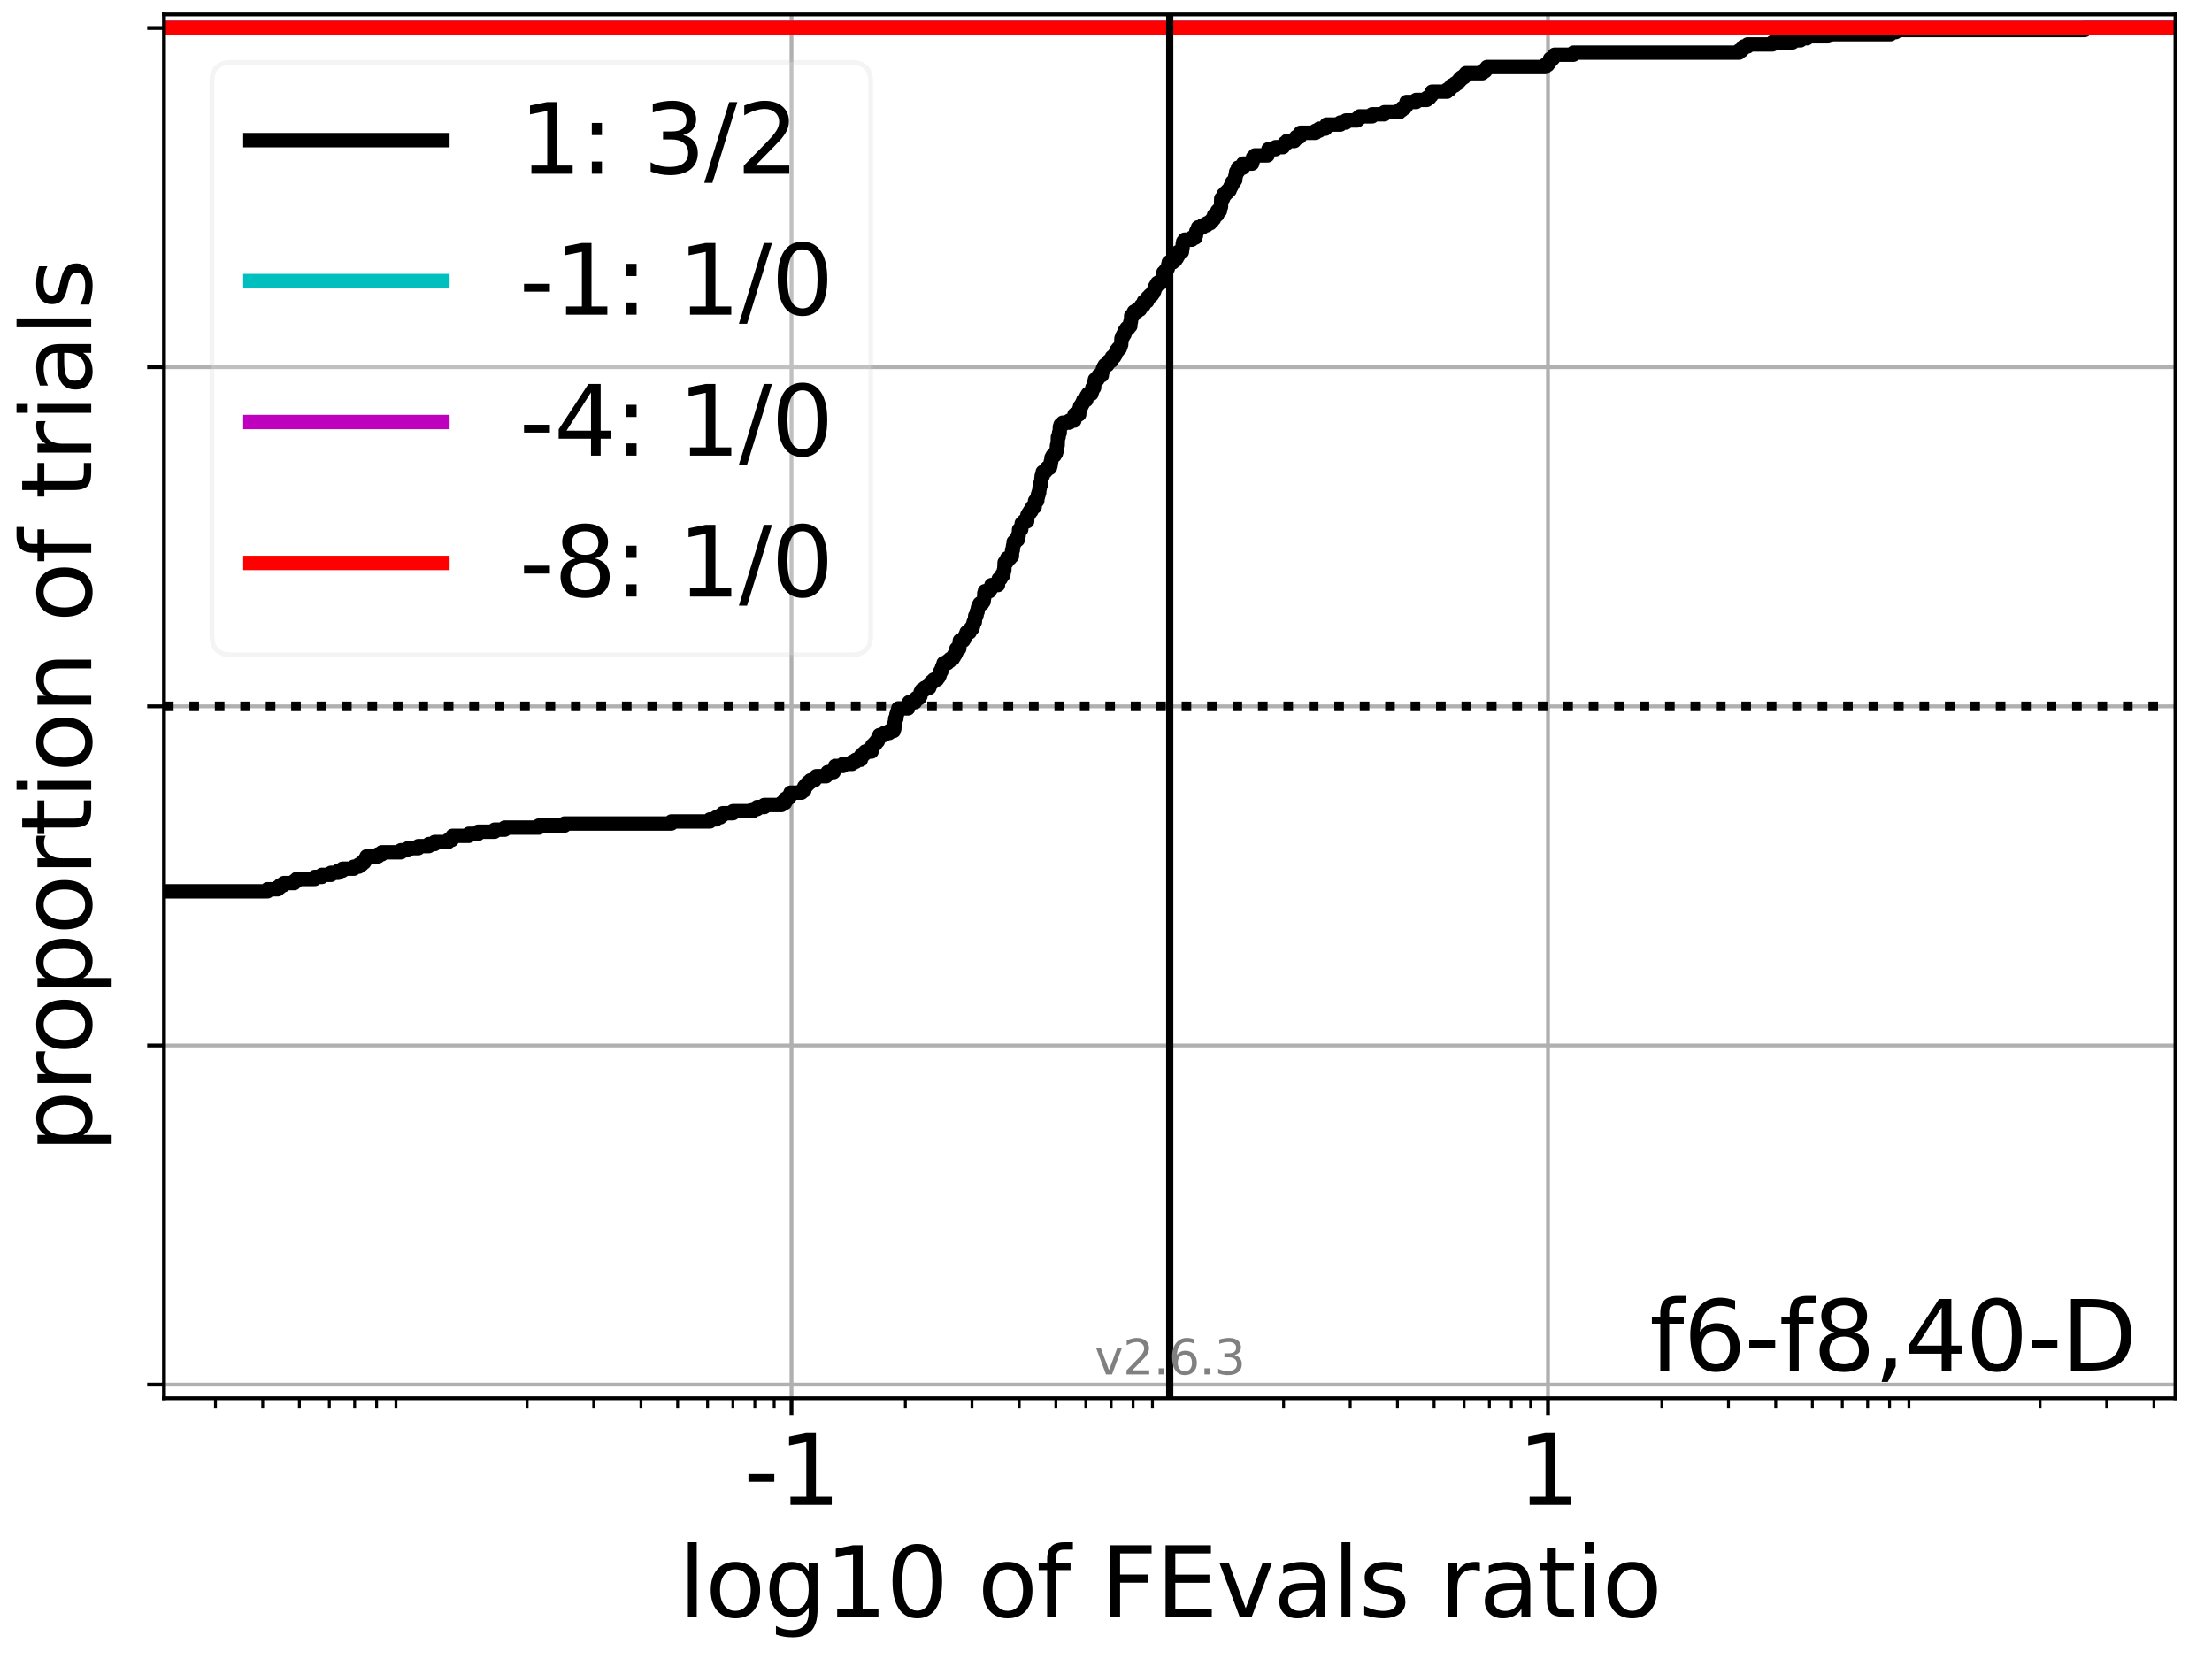 <?xml version="1.0" encoding="utf-8" standalone="no"?>
<!DOCTYPE svg PUBLIC "-//W3C//DTD SVG 1.1//EN"
  "http://www.w3.org/Graphics/SVG/1.1/DTD/svg11.dtd">
<svg xmlns:xlink="http://www.w3.org/1999/xlink" width="460.8pt" height="345.6pt" viewBox="0 0 460.8 345.6" xmlns="http://www.w3.org/2000/svg" version="1.1">
 <defs>
  <style type="text/css">*{stroke-linejoin: round; stroke-linecap: butt}</style>
 </defs>
 <g id="figure_1">
  <g id="patch_1">
   <path d="M 0 345.6 
L 460.8 345.6 
L 460.8 0 
L 0 0 
z
" style="fill: #ffffff"/>
  </g>
  <g id="axes_1">
   <g id="patch_2">
    <path d="M 34.16 291.28 
L 453.192 291.28 
L 453.192 3 
L 34.16 3 
z
" style="fill: #ffffff"/>
   </g>
   <g id="matplotlib.axis_1">
    <g id="xtick_1">
     <g id="line2d_1">
      <path d="M 164.881 291.28 
L 164.881 3 
" clip-path="url(#pa9a0142a41)" style="fill: none; stroke: #b0b0b0; stroke-width: 0.8; stroke-linecap: square"/>
     </g>
     <g id="line2d_2">
      <defs>
       <path id="m6fdb33cf22" d="M 0 0 
L 0 3.5 
" style="stroke: #000000; stroke-width: 0.8"/>
      </defs>
      <g>
       <use xlink:href="#m6fdb33cf22" x="164.881" y="291.28" style="stroke: #000000; stroke-width: 0.8"/>
      </g>
     </g>
     <g id="text_1">
      <!-- -1 -->
      <g transform="translate(154.911 313.477) scale(0.2 -0.2)">
       <defs>
        <path id="DejaVuSans-2d" d="M 313 2009 
L 1997 2009 
L 1997 1497 
L 313 1497 
L 313 2009 
z
" transform="scale(0.016)"/>
        <path id="DejaVuSans-31" d="M 794 531 
L 1825 531 
L 1825 4091 
L 703 3866 
L 703 4441 
L 1819 4666 
L 2450 4666 
L 2450 531 
L 3481 531 
L 3481 0 
L 794 0 
L 794 531 
z
" transform="scale(0.016)"/>
       </defs>
       <use xlink:href="#DejaVuSans-2d"/>
       <use xlink:href="#DejaVuSans-31" x="36.084"/>
      </g>
     </g>
    </g>
    <g id="xtick_2">
     <g id="line2d_3">
      <path d="M 322.471 291.28 
L 322.471 3 
" clip-path="url(#pa9a0142a41)" style="fill: none; stroke: #b0b0b0; stroke-width: 0.8; stroke-linecap: square"/>
     </g>
     <g id="line2d_4">
      <g>
       <use xlink:href="#m6fdb33cf22" x="322.471" y="291.28" style="stroke: #000000; stroke-width: 0.8"/>
      </g>
     </g>
     <g id="text_2">
      <!-- 1 -->
      <g transform="translate(316.108 313.477) scale(0.2 -0.2)">
       <use xlink:href="#DejaVuSans-31"/>
      </g>
     </g>
    </g>
    <g id="xtick_3">
     <g id="line2d_5">
      <defs>
       <path id="md9d6208272" d="M 0 0 
L 0 2 
" style="stroke: #000000; stroke-width: 0.6"/>
      </defs>
      <g>
       <use xlink:href="#md9d6208272" x="44.886" y="291.28" style="stroke: #000000; stroke-width: 0.6"/>
      </g>
     </g>
    </g>
    <g id="xtick_4">
     <g id="line2d_6">
      <g>
       <use xlink:href="#md9d6208272" x="54.73" y="291.28" style="stroke: #000000; stroke-width: 0.6"/>
      </g>
     </g>
    </g>
    <g id="xtick_5">
     <g id="line2d_7">
      <g>
       <use xlink:href="#md9d6208272" x="62.366" y="291.28" style="stroke: #000000; stroke-width: 0.6"/>
      </g>
     </g>
    </g>
    <g id="xtick_6">
     <g id="line2d_8">
      <g>
       <use xlink:href="#md9d6208272" x="68.605" y="291.28" style="stroke: #000000; stroke-width: 0.6"/>
      </g>
     </g>
    </g>
    <g id="xtick_7">
     <g id="line2d_9">
      <g>
       <use xlink:href="#md9d6208272" x="73.881" y="291.28" style="stroke: #000000; stroke-width: 0.6"/>
      </g>
     </g>
    </g>
    <g id="xtick_8">
     <g id="line2d_10">
      <g>
       <use xlink:href="#md9d6208272" x="78.45" y="291.28" style="stroke: #000000; stroke-width: 0.6"/>
      </g>
     </g>
    </g>
    <g id="xtick_9">
     <g id="line2d_11">
      <g>
       <use xlink:href="#md9d6208272" x="82.481" y="291.28" style="stroke: #000000; stroke-width: 0.6"/>
      </g>
     </g>
    </g>
    <g id="xtick_10">
     <g id="line2d_12">
      <g>
       <use xlink:href="#md9d6208272" x="109.806" y="291.28" style="stroke: #000000; stroke-width: 0.6"/>
      </g>
     </g>
    </g>
    <g id="xtick_11">
     <g id="line2d_13">
      <g>
       <use xlink:href="#md9d6208272" x="123.681" y="291.28" style="stroke: #000000; stroke-width: 0.6"/>
      </g>
     </g>
    </g>
    <g id="xtick_12">
     <g id="line2d_14">
      <g>
       <use xlink:href="#md9d6208272" x="133.525" y="291.28" style="stroke: #000000; stroke-width: 0.6"/>
      </g>
     </g>
    </g>
    <g id="xtick_13">
     <g id="line2d_15">
      <g>
       <use xlink:href="#md9d6208272" x="141.161" y="291.28" style="stroke: #000000; stroke-width: 0.6"/>
      </g>
     </g>
    </g>
    <g id="xtick_14">
     <g id="line2d_16">
      <g>
       <use xlink:href="#md9d6208272" x="147.4" y="291.28" style="stroke: #000000; stroke-width: 0.6"/>
      </g>
     </g>
    </g>
    <g id="xtick_15">
     <g id="line2d_17">
      <g>
       <use xlink:href="#md9d6208272" x="152.676" y="291.28" style="stroke: #000000; stroke-width: 0.6"/>
      </g>
     </g>
    </g>
    <g id="xtick_16">
     <g id="line2d_18">
      <g>
       <use xlink:href="#md9d6208272" x="157.245" y="291.28" style="stroke: #000000; stroke-width: 0.6"/>
      </g>
     </g>
    </g>
    <g id="xtick_17">
     <g id="line2d_19">
      <g>
       <use xlink:href="#md9d6208272" x="161.276" y="291.28" style="stroke: #000000; stroke-width: 0.6"/>
      </g>
     </g>
    </g>
    <g id="xtick_18">
     <g id="line2d_20">
      <g>
       <use xlink:href="#md9d6208272" x="188.601" y="291.28" style="stroke: #000000; stroke-width: 0.6"/>
      </g>
     </g>
    </g>
    <g id="xtick_19">
     <g id="line2d_21">
      <g>
       <use xlink:href="#md9d6208272" x="202.476" y="291.28" style="stroke: #000000; stroke-width: 0.6"/>
      </g>
     </g>
    </g>
    <g id="xtick_20">
     <g id="line2d_22">
      <g>
       <use xlink:href="#md9d6208272" x="212.32" y="291.28" style="stroke: #000000; stroke-width: 0.6"/>
      </g>
     </g>
    </g>
    <g id="xtick_21">
     <g id="line2d_23">
      <g>
       <use xlink:href="#md9d6208272" x="219.956" y="291.28" style="stroke: #000000; stroke-width: 0.6"/>
      </g>
     </g>
    </g>
    <g id="xtick_22">
     <g id="line2d_24">
      <g>
       <use xlink:href="#md9d6208272" x="226.195" y="291.28" style="stroke: #000000; stroke-width: 0.6"/>
      </g>
     </g>
    </g>
    <g id="xtick_23">
     <g id="line2d_25">
      <g>
       <use xlink:href="#md9d6208272" x="231.471" y="291.28" style="stroke: #000000; stroke-width: 0.6"/>
      </g>
     </g>
    </g>
    <g id="xtick_24">
     <g id="line2d_26">
      <g>
       <use xlink:href="#md9d6208272" x="236.04" y="291.28" style="stroke: #000000; stroke-width: 0.6"/>
      </g>
     </g>
    </g>
    <g id="xtick_25">
     <g id="line2d_27">
      <g>
       <use xlink:href="#md9d6208272" x="240.071" y="291.28" style="stroke: #000000; stroke-width: 0.6"/>
      </g>
     </g>
    </g>
    <g id="xtick_26">
     <g id="line2d_28">
      <g>
       <use xlink:href="#md9d6208272" x="267.396" y="291.28" style="stroke: #000000; stroke-width: 0.6"/>
      </g>
     </g>
    </g>
    <g id="xtick_27">
     <g id="line2d_29">
      <g>
       <use xlink:href="#md9d6208272" x="281.271" y="291.28" style="stroke: #000000; stroke-width: 0.6"/>
      </g>
     </g>
    </g>
    <g id="xtick_28">
     <g id="line2d_30">
      <g>
       <use xlink:href="#md9d6208272" x="291.115" y="291.28" style="stroke: #000000; stroke-width: 0.6"/>
      </g>
     </g>
    </g>
    <g id="xtick_29">
     <g id="line2d_31">
      <g>
       <use xlink:href="#md9d6208272" x="298.751" y="291.28" style="stroke: #000000; stroke-width: 0.6"/>
      </g>
     </g>
    </g>
    <g id="xtick_30">
     <g id="line2d_32">
      <g>
       <use xlink:href="#md9d6208272" x="304.99" y="291.28" style="stroke: #000000; stroke-width: 0.6"/>
      </g>
     </g>
    </g>
    <g id="xtick_31">
     <g id="line2d_33">
      <g>
       <use xlink:href="#md9d6208272" x="310.265" y="291.28" style="stroke: #000000; stroke-width: 0.6"/>
      </g>
     </g>
    </g>
    <g id="xtick_32">
     <g id="line2d_34">
      <g>
       <use xlink:href="#md9d6208272" x="314.835" y="291.28" style="stroke: #000000; stroke-width: 0.6"/>
      </g>
     </g>
    </g>
    <g id="xtick_33">
     <g id="line2d_35">
      <g>
       <use xlink:href="#md9d6208272" x="318.866" y="291.28" style="stroke: #000000; stroke-width: 0.6"/>
      </g>
     </g>
    </g>
    <g id="xtick_34">
     <g id="line2d_36">
      <g>
       <use xlink:href="#md9d6208272" x="346.191" y="291.28" style="stroke: #000000; stroke-width: 0.6"/>
      </g>
     </g>
    </g>
    <g id="xtick_35">
     <g id="line2d_37">
      <g>
       <use xlink:href="#md9d6208272" x="360.066" y="291.28" style="stroke: #000000; stroke-width: 0.6"/>
      </g>
     </g>
    </g>
    <g id="xtick_36">
     <g id="line2d_38">
      <g>
       <use xlink:href="#md9d6208272" x="369.91" y="291.28" style="stroke: #000000; stroke-width: 0.6"/>
      </g>
     </g>
    </g>
    <g id="xtick_37">
     <g id="line2d_39">
      <g>
       <use xlink:href="#md9d6208272" x="377.546" y="291.28" style="stroke: #000000; stroke-width: 0.6"/>
      </g>
     </g>
    </g>
    <g id="xtick_38">
     <g id="line2d_40">
      <g>
       <use xlink:href="#md9d6208272" x="383.785" y="291.28" style="stroke: #000000; stroke-width: 0.6"/>
      </g>
     </g>
    </g>
    <g id="xtick_39">
     <g id="line2d_41">
      <g>
       <use xlink:href="#md9d6208272" x="389.06" y="291.28" style="stroke: #000000; stroke-width: 0.6"/>
      </g>
     </g>
    </g>
    <g id="xtick_40">
     <g id="line2d_42">
      <g>
       <use xlink:href="#md9d6208272" x="393.63" y="291.28" style="stroke: #000000; stroke-width: 0.6"/>
      </g>
     </g>
    </g>
    <g id="xtick_41">
     <g id="line2d_43">
      <g>
       <use xlink:href="#md9d6208272" x="397.66" y="291.28" style="stroke: #000000; stroke-width: 0.6"/>
      </g>
     </g>
    </g>
    <g id="xtick_42">
     <g id="line2d_44">
      <g>
       <use xlink:href="#md9d6208272" x="424.986" y="291.28" style="stroke: #000000; stroke-width: 0.6"/>
      </g>
     </g>
    </g>
    <g id="xtick_43">
     <g id="line2d_45">
      <g>
       <use xlink:href="#md9d6208272" x="438.861" y="291.28" style="stroke: #000000; stroke-width: 0.6"/>
      </g>
     </g>
    </g>
    <g id="xtick_44">
     <g id="line2d_46">
      <g>
       <use xlink:href="#md9d6208272" x="448.705" y="291.28" style="stroke: #000000; stroke-width: 0.6"/>
      </g>
     </g>
    </g>
    <g id="text_3">
     <!-- log10 of FEvals ratio -->
     <g transform="translate(141.371 336.833) scale(0.2 -0.2)">
      <defs>
       <path id="DejaVuSans-6c" d="M 603 4863 
L 1178 4863 
L 1178 0 
L 603 0 
L 603 4863 
z
" transform="scale(0.016)"/>
       <path id="DejaVuSans-6f" d="M 1959 3097 
Q 1497 3097 1228 2736 
Q 959 2375 959 1747 
Q 959 1119 1226 758 
Q 1494 397 1959 397 
Q 2419 397 2687 759 
Q 2956 1122 2956 1747 
Q 2956 2369 2687 2733 
Q 2419 3097 1959 3097 
z
M 1959 3584 
Q 2709 3584 3137 3096 
Q 3566 2609 3566 1747 
Q 3566 888 3137 398 
Q 2709 -91 1959 -91 
Q 1206 -91 779 398 
Q 353 888 353 1747 
Q 353 2609 779 3096 
Q 1206 3584 1959 3584 
z
" transform="scale(0.016)"/>
       <path id="DejaVuSans-67" d="M 2906 1791 
Q 2906 2416 2648 2759 
Q 2391 3103 1925 3103 
Q 1463 3103 1205 2759 
Q 947 2416 947 1791 
Q 947 1169 1205 825 
Q 1463 481 1925 481 
Q 2391 481 2648 825 
Q 2906 1169 2906 1791 
z
M 3481 434 
Q 3481 -459 3084 -895 
Q 2688 -1331 1869 -1331 
Q 1566 -1331 1297 -1286 
Q 1028 -1241 775 -1147 
L 775 -588 
Q 1028 -725 1275 -790 
Q 1522 -856 1778 -856 
Q 2344 -856 2625 -561 
Q 2906 -266 2906 331 
L 2906 616 
Q 2728 306 2450 153 
Q 2172 0 1784 0 
Q 1141 0 747 490 
Q 353 981 353 1791 
Q 353 2603 747 3093 
Q 1141 3584 1784 3584 
Q 2172 3584 2450 3431 
Q 2728 3278 2906 2969 
L 2906 3500 
L 3481 3500 
L 3481 434 
z
" transform="scale(0.016)"/>
       <path id="DejaVuSans-30" d="M 2034 4250 
Q 1547 4250 1301 3770 
Q 1056 3291 1056 2328 
Q 1056 1369 1301 889 
Q 1547 409 2034 409 
Q 2525 409 2770 889 
Q 3016 1369 3016 2328 
Q 3016 3291 2770 3770 
Q 2525 4250 2034 4250 
z
M 2034 4750 
Q 2819 4750 3233 4129 
Q 3647 3509 3647 2328 
Q 3647 1150 3233 529 
Q 2819 -91 2034 -91 
Q 1250 -91 836 529 
Q 422 1150 422 2328 
Q 422 3509 836 4129 
Q 1250 4750 2034 4750 
z
" transform="scale(0.016)"/>
       <path id="DejaVuSans-20" transform="scale(0.016)"/>
       <path id="DejaVuSans-66" d="M 2375 4863 
L 2375 4384 
L 1825 4384 
Q 1516 4384 1395 4259 
Q 1275 4134 1275 3809 
L 1275 3500 
L 2222 3500 
L 2222 3053 
L 1275 3053 
L 1275 0 
L 697 0 
L 697 3053 
L 147 3053 
L 147 3500 
L 697 3500 
L 697 3744 
Q 697 4328 969 4595 
Q 1241 4863 1831 4863 
L 2375 4863 
z
" transform="scale(0.016)"/>
       <path id="DejaVuSans-46" d="M 628 4666 
L 3309 4666 
L 3309 4134 
L 1259 4134 
L 1259 2759 
L 3109 2759 
L 3109 2228 
L 1259 2228 
L 1259 0 
L 628 0 
L 628 4666 
z
" transform="scale(0.016)"/>
       <path id="DejaVuSans-45" d="M 628 4666 
L 3578 4666 
L 3578 4134 
L 1259 4134 
L 1259 2753 
L 3481 2753 
L 3481 2222 
L 1259 2222 
L 1259 531 
L 3634 531 
L 3634 0 
L 628 0 
L 628 4666 
z
" transform="scale(0.016)"/>
       <path id="DejaVuSans-76" d="M 191 3500 
L 800 3500 
L 1894 563 
L 2988 3500 
L 3597 3500 
L 2284 0 
L 1503 0 
L 191 3500 
z
" transform="scale(0.016)"/>
       <path id="DejaVuSans-61" d="M 2194 1759 
Q 1497 1759 1228 1600 
Q 959 1441 959 1056 
Q 959 750 1161 570 
Q 1363 391 1709 391 
Q 2188 391 2477 730 
Q 2766 1069 2766 1631 
L 2766 1759 
L 2194 1759 
z
M 3341 1997 
L 3341 0 
L 2766 0 
L 2766 531 
Q 2569 213 2275 61 
Q 1981 -91 1556 -91 
Q 1019 -91 701 211 
Q 384 513 384 1019 
Q 384 1609 779 1909 
Q 1175 2209 1959 2209 
L 2766 2209 
L 2766 2266 
Q 2766 2663 2505 2880 
Q 2244 3097 1772 3097 
Q 1472 3097 1187 3025 
Q 903 2953 641 2809 
L 641 3341 
Q 956 3463 1253 3523 
Q 1550 3584 1831 3584 
Q 2591 3584 2966 3190 
Q 3341 2797 3341 1997 
z
" transform="scale(0.016)"/>
       <path id="DejaVuSans-73" d="M 2834 3397 
L 2834 2853 
Q 2591 2978 2328 3040 
Q 2066 3103 1784 3103 
Q 1356 3103 1142 2972 
Q 928 2841 928 2578 
Q 928 2378 1081 2264 
Q 1234 2150 1697 2047 
L 1894 2003 
Q 2506 1872 2764 1633 
Q 3022 1394 3022 966 
Q 3022 478 2636 193 
Q 2250 -91 1575 -91 
Q 1294 -91 989 -36 
Q 684 19 347 128 
L 347 722 
Q 666 556 975 473 
Q 1284 391 1588 391 
Q 1994 391 2212 530 
Q 2431 669 2431 922 
Q 2431 1156 2273 1281 
Q 2116 1406 1581 1522 
L 1381 1569 
Q 847 1681 609 1914 
Q 372 2147 372 2553 
Q 372 3047 722 3315 
Q 1072 3584 1716 3584 
Q 2034 3584 2315 3537 
Q 2597 3491 2834 3397 
z
" transform="scale(0.016)"/>
       <path id="DejaVuSans-72" d="M 2631 2963 
Q 2534 3019 2420 3045 
Q 2306 3072 2169 3072 
Q 1681 3072 1420 2755 
Q 1159 2438 1159 1844 
L 1159 0 
L 581 0 
L 581 3500 
L 1159 3500 
L 1159 2956 
Q 1341 3275 1631 3429 
Q 1922 3584 2338 3584 
Q 2397 3584 2469 3576 
Q 2541 3569 2628 3553 
L 2631 2963 
z
" transform="scale(0.016)"/>
       <path id="DejaVuSans-74" d="M 1172 4494 
L 1172 3500 
L 2356 3500 
L 2356 3053 
L 1172 3053 
L 1172 1153 
Q 1172 725 1289 603 
Q 1406 481 1766 481 
L 2356 481 
L 2356 0 
L 1766 0 
Q 1100 0 847 248 
Q 594 497 594 1153 
L 594 3053 
L 172 3053 
L 172 3500 
L 594 3500 
L 594 4494 
L 1172 4494 
z
" transform="scale(0.016)"/>
       <path id="DejaVuSans-69" d="M 603 3500 
L 1178 3500 
L 1178 0 
L 603 0 
L 603 3500 
z
M 603 4863 
L 1178 4863 
L 1178 4134 
L 603 4134 
L 603 4863 
z
" transform="scale(0.016)"/>
      </defs>
      <use xlink:href="#DejaVuSans-6c"/>
      <use xlink:href="#DejaVuSans-6f" x="27.783"/>
      <use xlink:href="#DejaVuSans-67" x="88.965"/>
      <use xlink:href="#DejaVuSans-31" x="152.441"/>
      <use xlink:href="#DejaVuSans-30" x="216.064"/>
      <use xlink:href="#DejaVuSans-20" x="279.688"/>
      <use xlink:href="#DejaVuSans-6f" x="311.475"/>
      <use xlink:href="#DejaVuSans-66" x="372.656"/>
      <use xlink:href="#DejaVuSans-20" x="407.861"/>
      <use xlink:href="#DejaVuSans-46" x="439.648"/>
      <use xlink:href="#DejaVuSans-45" x="497.168"/>
      <use xlink:href="#DejaVuSans-76" x="560.352"/>
      <use xlink:href="#DejaVuSans-61" x="619.531"/>
      <use xlink:href="#DejaVuSans-6c" x="680.811"/>
      <use xlink:href="#DejaVuSans-73" x="708.594"/>
      <use xlink:href="#DejaVuSans-20" x="760.693"/>
      <use xlink:href="#DejaVuSans-72" x="792.48"/>
      <use xlink:href="#DejaVuSans-61" x="833.594"/>
      <use xlink:href="#DejaVuSans-74" x="894.873"/>
      <use xlink:href="#DejaVuSans-69" x="934.082"/>
      <use xlink:href="#DejaVuSans-6f" x="961.865"/>
     </g>
    </g>
   </g>
   <g id="matplotlib.axis_2">
    <g id="ytick_1">
     <g id="line2d_47">
      <path d="M 34.16 288.454 
L 453.192 288.454 
" clip-path="url(#pa9a0142a41)" style="fill: none; stroke: #b0b0b0; stroke-width: 0.8; stroke-linecap: square"/>
     </g>
     <g id="line2d_48">
      <defs>
       <path id="m404aced4c2" d="M 0 0 
L -3.5 0 
" style="stroke: #000000; stroke-width: 0.8"/>
      </defs>
      <g>
       <use xlink:href="#m404aced4c2" x="34.16" y="288.454" style="stroke: #000000; stroke-width: 0.8"/>
      </g>
     </g>
    </g>
    <g id="ytick_2">
     <g id="line2d_49">
      <path d="M 34.16 217.797 
L 453.192 217.797 
" clip-path="url(#pa9a0142a41)" style="fill: none; stroke: #b0b0b0; stroke-width: 0.8; stroke-linecap: square"/>
     </g>
     <g id="line2d_50">
      <g>
       <use xlink:href="#m404aced4c2" x="34.16" y="217.797" style="stroke: #000000; stroke-width: 0.8"/>
      </g>
     </g>
    </g>
    <g id="ytick_3">
     <g id="line2d_51">
      <path d="M 34.16 147.14 
L 453.192 147.14 
" clip-path="url(#pa9a0142a41)" style="fill: none; stroke: #b0b0b0; stroke-width: 0.8; stroke-linecap: square"/>
     </g>
     <g id="line2d_52">
      <g>
       <use xlink:href="#m404aced4c2" x="34.16" y="147.14" style="stroke: #000000; stroke-width: 0.8"/>
      </g>
     </g>
    </g>
    <g id="ytick_4">
     <g id="line2d_53">
      <path d="M 34.16 76.483 
L 453.192 76.483 
" clip-path="url(#pa9a0142a41)" style="fill: none; stroke: #b0b0b0; stroke-width: 0.8; stroke-linecap: square"/>
     </g>
     <g id="line2d_54">
      <g>
       <use xlink:href="#m404aced4c2" x="34.16" y="76.483" style="stroke: #000000; stroke-width: 0.8"/>
      </g>
     </g>
    </g>
    <g id="ytick_5">
     <g id="line2d_55">
      <path d="M 34.16 5.826 
L 453.192 5.826 
" clip-path="url(#pa9a0142a41)" style="fill: none; stroke: #b0b0b0; stroke-width: 0.8; stroke-linecap: square"/>
     </g>
     <g id="line2d_56">
      <g>
       <use xlink:href="#m404aced4c2" x="34.16" y="5.826" style="stroke: #000000; stroke-width: 0.8"/>
      </g>
     </g>
    </g>
    <g id="text_4">
     <!-- proportion of trials -->
     <g transform="translate(19.001 240.146) rotate(-90) scale(0.2 -0.2)">
      <defs>
       <path id="DejaVuSans-70" d="M 1159 525 
L 1159 -1331 
L 581 -1331 
L 581 3500 
L 1159 3500 
L 1159 2969 
Q 1341 3281 1617 3432 
Q 1894 3584 2278 3584 
Q 2916 3584 3314 3078 
Q 3713 2572 3713 1747 
Q 3713 922 3314 415 
Q 2916 -91 2278 -91 
Q 1894 -91 1617 61 
Q 1341 213 1159 525 
z
M 3116 1747 
Q 3116 2381 2855 2742 
Q 2594 3103 2138 3103 
Q 1681 3103 1420 2742 
Q 1159 2381 1159 1747 
Q 1159 1113 1420 752 
Q 1681 391 2138 391 
Q 2594 391 2855 752 
Q 3116 1113 3116 1747 
z
" transform="scale(0.016)"/>
       <path id="DejaVuSans-6e" d="M 3513 2113 
L 3513 0 
L 2938 0 
L 2938 2094 
Q 2938 2591 2744 2837 
Q 2550 3084 2163 3084 
Q 1697 3084 1428 2787 
Q 1159 2491 1159 1978 
L 1159 0 
L 581 0 
L 581 3500 
L 1159 3500 
L 1159 2956 
Q 1366 3272 1645 3428 
Q 1925 3584 2291 3584 
Q 2894 3584 3203 3211 
Q 3513 2838 3513 2113 
z
" transform="scale(0.016)"/>
      </defs>
      <use xlink:href="#DejaVuSans-70"/>
      <use xlink:href="#DejaVuSans-72" x="63.477"/>
      <use xlink:href="#DejaVuSans-6f" x="102.34"/>
      <use xlink:href="#DejaVuSans-70" x="163.521"/>
      <use xlink:href="#DejaVuSans-6f" x="226.998"/>
      <use xlink:href="#DejaVuSans-72" x="288.18"/>
      <use xlink:href="#DejaVuSans-74" x="329.293"/>
      <use xlink:href="#DejaVuSans-69" x="368.502"/>
      <use xlink:href="#DejaVuSans-6f" x="396.285"/>
      <use xlink:href="#DejaVuSans-6e" x="457.467"/>
      <use xlink:href="#DejaVuSans-20" x="520.846"/>
      <use xlink:href="#DejaVuSans-6f" x="552.633"/>
      <use xlink:href="#DejaVuSans-66" x="613.814"/>
      <use xlink:href="#DejaVuSans-20" x="649.02"/>
      <use xlink:href="#DejaVuSans-74" x="680.807"/>
      <use xlink:href="#DejaVuSans-72" x="720.016"/>
      <use xlink:href="#DejaVuSans-69" x="761.129"/>
      <use xlink:href="#DejaVuSans-61" x="788.912"/>
      <use xlink:href="#DejaVuSans-6c" x="850.191"/>
      <use xlink:href="#DejaVuSans-73" x="877.975"/>
     </g>
    </g>
   </g>
   <g id="line2d_57">
    <path d="M 34.16 185.68 
L 55.725 185.68 
L 55.725 185.252 
L 57.884 185.252 
L 57.884 184.824 
L 58.392 184.824 
L 58.392 184.395 
L 59.125 184.395 
L 59.125 183.967 
L 61.284 183.967 
L 61.284 183.539 
L 61.792 183.539 
L 61.792 183.111 
L 65.558 183.111 
L 65.558 182.683 
L 67.048 182.683 
L 67.048 182.254 
L 68.957 182.254 
L 68.957 181.826 
L 70.448 181.826 
L 70.448 181.398 
L 71.354 181.398 
L 71.354 180.97 
L 73.705 180.97 
L 73.705 180.541 
L 74.754 180.541 
L 74.754 180.113 
L 75.374 180.113 
L 75.374 179.685 
L 75.864 179.685 
L 75.864 179.257 
L 76.146 179.257 
L 76.146 178.829 
L 76.372 178.829 
L 76.372 178.4 
L 78.774 178.4 
L 78.774 177.972 
L 79.546 177.972 
L 79.546 177.544 
L 83.537 177.544 
L 83.537 177.116 
L 85.028 177.116 
L 85.028 176.687 
L 87.15 176.687 
L 87.15 176.259 
L 89.334 176.259 
L 89.334 175.831 
L 90.55 175.831 
L 90.55 175.403 
L 93.354 175.403 
L 93.354 174.975 
L 94.126 174.975 
L 94.126 174.546 
L 94.281 174.546 
L 94.281 174.118 
L 97.68 174.118 
L 97.68 173.69 
L 99.62 173.69 
L 99.62 173.262 
L 103.019 173.262 
L 103.019 172.833 
L 105.13 172.833 
L 105.13 172.405 
L 112.26 172.405 
L 112.26 171.977 
L 117.599 171.977 
L 117.599 171.549 
L 139.867 171.549 
L 139.867 171.121 
L 147.896 171.121 
L 147.896 170.692 
L 149.165 170.692 
L 149.165 170.264 
L 150.055 170.264 
L 150.055 169.836 
L 150.563 169.836 
L 150.563 169.408 
L 152.692 169.408 
L 152.692 168.979 
L 156.837 168.979 
L 156.837 168.551 
L 157.728 168.551 
L 157.728 168.123 
L 159.219 168.123 
L 159.219 167.695 
L 162.802 167.695 
L 162.802 167.267 
L 163.525 167.267 
L 163.578 166.41 
L 164.158 166.41 
L 164.158 165.982 
L 164.525 165.982 
L 164.525 165.554 
L 164.685 165.554 
L 164.685 165.125 
L 166.978 165.125 
L 166.978 164.697 
L 167.545 164.697 
L 167.557 163.841 
L 167.924 163.841 
L 167.924 163.412 
L 168.317 163.412 
L 168.317 162.984 
L 168.81 162.984 
L 168.81 162.556 
L 169.687 162.556 
L 169.687 162.128 
L 170.046 162.128 
L 170.046 161.7 
L 172.1 161.7 
L 172.1 161.271 
L 172.409 161.271 
L 172.409 160.843 
L 173.658 160.843 
L 173.658 160.415 
L 173.897 160.415 
L 173.982 159.558 
L 175.626 159.558 
L 175.626 159.13 
L 177.509 159.13 
L 177.509 158.702 
L 178.254 158.702 
L 178.254 158.274 
L 179.321 158.274 
L 179.344 157.417 
L 179.771 157.417 
L 179.771 156.989 
L 180.229 156.989 
L 180.229 156.561 
L 181.558 156.561 
L 181.654 155.704 
L 181.706 155.704 
L 181.706 155.276 
L 182.137 155.276 
L 182.137 154.848 
L 182.504 154.848 
L 182.504 154.42 
L 182.87 154.42 
L 182.956 153.563 
L 183.194 153.563 
L 183.194 153.135 
L 184.201 153.135 
L 184.201 152.707 
L 185.233 152.707 
L 185.233 152.279 
L 186.17 152.279 
L 186.17 151.85 
L 186.299 151.85 
L 186.36 150.566 
L 186.451 150.566 
L 186.483 149.709 
L 186.721 149.709 
L 186.734 148.853 
L 186.868 148.853 
L 186.868 148.425 
L 187.015 148.425 
L 187.015 147.996 
L 187.13 147.996 
L 187.13 147.568 
L 189.166 147.568 
L 189.166 147.14 
L 189.372 147.14 
L 189.378 146.284 
L 190.628 146.284 
L 190.628 145.855 
L 190.866 145.855 
L 190.866 145.427 
L 191.531 145.427 
L 191.531 144.999 
L 191.744 144.999 
L 191.791 144.142 
L 192.039 144.142 
L 192.039 143.714 
L 192.621 143.714 
L 192.621 143.286 
L 193.582 143.286 
L 193.627 142.43 
L 194.033 142.43 
L 194.033 142.001 
L 194.504 142.001 
L 194.504 141.573 
L 195.212 141.573 
L 195.212 141.145 
L 195.524 141.145 
L 195.524 140.717 
L 195.74 140.717 
L 195.74 140.288 
L 195.871 140.288 
L 195.871 139.86 
L 196.111 139.86 
L 196.111 139.432 
L 196.248 139.432 
L 196.248 139.004 
L 196.428 139.004 
L 196.428 138.576 
L 196.573 138.576 
L 196.573 138.147 
L 197.371 138.147 
L 197.371 137.719 
L 197.879 137.719 
L 197.879 137.291 
L 198.464 137.291 
L 198.464 136.863 
L 198.732 136.863 
L 198.732 136.434 
L 198.988 136.434 
L 198.988 136.006 
L 199.204 136.006 
L 199.239 135.15 
L 199.83 135.15 
L 199.907 133.865 
L 199.955 133.865 
L 199.955 133.437 
L 200.695 133.437 
L 200.695 133.009 
L 200.969 133.009 
L 200.969 132.58 
L 201.189 132.58 
L 201.189 132.152 
L 201.351 132.152 
L 201.351 131.724 
L 201.99 131.724 
L 201.99 131.296 
L 202.228 131.296 
L 202.228 130.868 
L 202.601 130.868 
L 202.601 130.439 
L 202.714 130.439 
L 202.714 130.011 
L 202.839 130.011 
L 202.839 129.583 
L 203.071 129.583 
L 203.164 128.298 
L 203.414 128.298 
L 203.478 127.442 
L 203.636 127.442 
L 203.716 126.585 
L 203.85 126.585 
L 203.85 126.157 
L 204.1 126.157 
L 204.1 125.729 
L 204.622 125.729 
L 204.622 125.301 
L 204.904 125.301 
L 205.001 124.444 
L 205.044 124.444 
L 205.047 123.588 
L 205.169 123.588 
L 205.169 123.159 
L 206.136 123.159 
L 206.136 122.731 
L 206.405 122.731 
L 206.405 122.303 
L 206.535 122.303 
L 206.535 121.875 
L 207.895 121.875 
L 207.922 121.018 
L 208.05 121.018 
L 208.05 120.59 
L 208.433 120.59 
L 208.433 120.162 
L 208.696 120.162 
L 208.696 119.734 
L 209.021 119.734 
L 209.104 118.877 
L 209.205 118.877 
L 209.285 117.164 
L 209.669 117.164 
L 209.669 116.736 
L 209.793 116.736 
L 209.793 116.308 
L 210.408 116.308 
L 210.408 115.88 
L 210.795 115.88 
L 210.841 114.595 
L 210.987 114.595 
L 211.03 113.739 
L 211.116 113.739 
L 211.168 112.882 
L 211.552 112.882 
L 211.552 112.454 
L 212.011 112.454 
L 212.045 111.597 
L 212.201 111.597 
L 212.292 110.313 
L 212.731 110.313 
L 212.841 109.028 
L 213.23 109.028 
L 213.23 108.6 
L 213.974 108.6 
L 214.021 107.315 
L 214.259 107.315 
L 214.259 106.887 
L 214.534 106.887 
L 214.534 106.459 
L 214.861 106.459 
L 214.861 106.031 
L 215.051 106.031 
L 215.051 105.602 
L 215.538 105.602 
L 215.633 104.318 
L 216.073 104.318 
L 216.133 103.461 
L 216.221 103.461 
L 216.221 103.033 
L 216.348 103.033 
L 216.348 102.605 
L 216.477 102.605 
L 216.529 101.748 
L 216.598 101.748 
L 216.641 100.892 
L 216.876 100.892 
L 216.95 99.607 
L 216.994 99.607 
L 216.994 99.179 
L 217.21 99.179 
L 217.219 98.323 
L 217.718 98.323 
L 217.718 97.894 
L 218.108 97.894 
L 218.108 97.466 
L 218.711 97.466 
L 218.711 97.038 
L 218.84 97.038 
L 218.892 96.181 
L 218.986 96.181 
L 219.046 95.325 
L 219.276 95.325 
L 219.276 94.897 
L 219.683 94.897 
L 219.683 94.469 
L 219.961 94.469 
L 219.961 94.04 
L 220.09 94.04 
L 220.199 92.756 
L 220.327 92.756 
L 220.38 91.043 
L 220.525 91.043 
L 220.618 90.186 
L 220.746 90.186 
L 220.797 88.902 
L 220.928 88.902 
L 220.928 88.473 
L 221.39 88.473 
L 221.39 88.045 
L 222.756 88.045 
L 222.756 87.617 
L 223.806 87.617 
L 223.854 86.332 
L 224.814 86.332 
L 224.891 85.048 
L 225.006 85.048 
L 225.006 84.619 
L 225.297 84.619 
L 225.297 84.191 
L 225.517 84.191 
L 225.517 83.763 
L 225.691 83.763 
L 225.691 83.335 
L 226.29 83.335 
L 226.374 82.478 
L 226.637 82.478 
L 226.637 82.05 
L 227.358 82.05 
L 227.358 81.622 
L 227.492 81.622 
L 227.553 80.765 
L 227.927 80.765 
L 227.999 79.481 
L 228.096 79.481 
L 228.096 79.052 
L 228.652 79.052 
L 228.652 78.624 
L 228.849 78.624 
L 228.849 78.196 
L 229.528 78.196 
L 229.603 77.34 
L 229.726 77.34 
L 229.726 76.911 
L 229.902 76.911 
L 229.902 76.483 
L 230.14 76.483 
L 230.14 76.055 
L 230.68 76.055 
L 230.68 75.627 
L 230.985 75.627 
L 230.985 75.198 
L 231.503 75.198 
L 231.503 74.77 
L 231.656 74.77 
L 231.656 74.342 
L 232.137 74.342 
L 232.137 73.914 
L 232.394 73.914 
L 232.394 73.486 
L 232.533 73.486 
L 232.533 73.057 
L 232.868 73.057 
L 232.868 72.629 
L 233.266 72.629 
L 233.266 72.201 
L 233.433 72.201 
L 233.433 71.773 
L 233.562 71.773 
L 233.623 70.488 
L 233.767 70.488 
L 233.767 70.06 
L 233.997 70.06 
L 233.997 69.632 
L 234.258 69.632 
L 234.258 69.203 
L 234.395 69.203 
L 234.395 68.775 
L 234.7 68.775 
L 234.7 68.347 
L 235.128 68.347 
L 235.128 67.919 
L 235.468 67.919 
L 235.472 67.062 
L 235.584 67.062 
L 235.649 65.778 
L 236.033 65.778 
L 236.033 65.349 
L 236.233 65.349 
L 236.233 64.921 
L 236.864 64.921 
L 236.864 64.493 
L 237.476 64.493 
L 237.476 64.065 
L 237.741 64.065 
L 237.741 63.636 
L 238.229 63.636 
L 238.294 62.78 
L 238.983 62.78 
L 238.983 62.352 
L 239.107 62.352 
L 239.107 61.924 
L 239.524 61.924 
L 239.524 61.495 
L 239.972 61.495 
L 239.972 61.067 
L 240.269 61.067 
L 240.269 60.639 
L 240.467 60.639 
L 240.467 60.211 
L 240.592 60.211 
L 240.592 59.782 
L 240.849 59.782 
L 240.849 59.354 
L 241.1 59.354 
L 241.1 58.926 
L 241.841 58.926 
L 241.841 58.498 
L 242.08 58.498 
L 242.174 57.641 
L 242.303 57.641 
L 242.354 56.785 
L 242.738 56.785 
L 242.738 56.357 
L 243.076 56.357 
L 243.076 55.928 
L 243.278 55.928 
L 243.374 55.072 
L 243.476 55.072 
L 243.476 54.644 
L 244.353 54.644 
L 244.353 54.216 
L 244.864 54.216 
L 244.864 53.787 
L 245.16 53.787 
L 245.16 53.359 
L 245.399 53.359 
L 245.41 52.503 
L 246.209 52.503 
L 246.308 51.646 
L 246.339 51.646 
L 246.39 50.79 
L 246.476 50.79 
L 246.476 50.362 
L 246.774 50.362 
L 246.774 49.933 
L 248.284 49.933 
L 248.284 49.505 
L 249.016 49.505 
L 249.016 49.077 
L 249.145 49.077 
L 249.197 48.22 
L 249.416 48.22 
L 249.416 47.792 
L 249.581 47.792 
L 249.581 47.364 
L 250.522 47.364 
L 250.522 46.936 
L 251.392 46.936 
L 251.392 46.507 
L 252.115 46.507 
L 252.115 46.079 
L 252.529 46.079 
L 252.529 45.651 
L 252.884 45.651 
L 252.921 44.795 
L 253.563 44.795 
L 253.606 43.938 
L 254.134 43.938 
L 254.224 43.082 
L 254.353 43.082 
L 254.407 41.369 
L 254.789 41.369 
L 254.896 40.512 
L 255.313 40.512 
L 255.313 40.084 
L 255.749 40.084 
L 255.749 39.656 
L 256.151 39.656 
L 256.151 39.228 
L 256.329 39.228 
L 256.329 38.799 
L 256.566 38.799 
L 256.566 38.371 
L 256.695 38.371 
L 256.695 37.943 
L 257.073 37.943 
L 257.073 37.515 
L 257.332 37.515 
L 257.349 36.658 
L 257.461 36.658 
L 257.513 35.802 
L 257.868 35.802 
L 257.897 34.945 
L 258.945 34.945 
L 258.957 34.089 
L 260.836 34.089 
L 260.836 33.661 
L 260.965 33.661 
L 261.017 32.804 
L 261.401 32.804 
L 261.401 32.376 
L 264.054 32.376 
L 264.165 31.52 
L 264.239 31.52 
L 264.239 31.091 
L 265.729 31.091 
L 265.729 30.663 
L 267.273 30.663 
L 267.273 30.235 
L 267.606 30.235 
L 267.606 29.807 
L 268.09 29.807 
L 268.09 29.379 
L 269.642 29.379 
L 269.642 28.95 
L 270.036 28.95 
L 270.036 28.522 
L 270.777 28.522 
L 270.777 28.094 
L 270.897 28.094 
L 270.897 27.666 
L 274.056 27.666 
L 274.056 27.237 
L 274.828 27.237 
L 274.828 26.809 
L 276.104 26.809 
L 276.104 26.381 
L 276.347 26.381 
L 276.347 25.953 
L 279.213 25.953 
L 279.213 25.525 
L 280.383 25.525 
L 280.383 25.096 
L 282.717 25.096 
L 282.717 24.668 
L 283.189 24.668 
L 283.189 24.24 
L 285.832 24.24 
L 285.832 23.812 
L 288.397 23.812 
L 288.397 23.383 
L 291.505 23.383 
L 291.505 22.955 
L 292.054 22.955 
L 292.054 22.527 
L 292.634 22.527 
L 292.634 22.099 
L 292.962 22.099 
L 293 21.242 
L 295.009 21.242 
L 295.009 20.814 
L 297.225 20.814 
L 297.225 20.386 
L 297.804 20.386 
L 297.804 19.958 
L 298.171 19.958 
L 298.171 19.529 
L 298.301 19.529 
L 298.301 19.101 
L 301.434 19.101 
L 301.434 18.673 
L 302.014 18.673 
L 302.014 18.245 
L 302.381 18.245 
L 302.381 17.817 
L 303.065 17.817 
L 303.065 17.388 
L 303.645 17.388 
L 303.645 16.96 
L 304.011 16.96 
L 304.011 16.532 
L 304.425 16.532 
L 304.425 16.104 
L 305.005 16.104 
L 305.005 15.675 
L 305.372 15.675 
L 305.372 15.247 
L 308.822 15.247 
L 308.822 14.819 
L 309.402 14.819 
L 309.402 14.391 
L 309.768 14.391 
L 309.768 13.963 
L 321.827 13.963 
L 321.827 13.534 
L 322.406 13.534 
L 322.406 13.106 
L 322.773 13.106 
L 322.773 12.678 
L 322.904 12.678 
L 322.904 12.25 
L 323.484 12.25 
L 323.484 11.821 
L 323.85 11.821 
L 323.85 11.393 
L 327.754 11.393 
L 327.754 10.965 
L 362.259 10.965 
L 362.259 10.537 
L 362.839 10.537 
L 362.839 10.109 
L 363.206 10.109 
L 363.206 9.68 
L 364.059 9.68 
L 364.059 9.252 
L 369.23 9.252 
L 369.23 8.824 
L 373.44 8.824 
L 373.44 8.396 
L 375.07 8.396 
L 375.07 7.967 
L 376.431 7.967 
L 376.431 7.539 
L 380.827 7.539 
L 380.827 7.111 
L 393.832 7.111 
L 393.832 6.683 
L 394.909 6.683 
L 394.909 6.254 
L 434.265 6.254 
L 434.265 5.826 
L 453.192 5.826 
L 453.192 5.826 
" clip-path="url(#pa9a0142a41)" style="fill: none; stroke: #000000; stroke-width: 3; stroke-linecap: square"/>
   </g>
   <g id="line2d_58">
    <path clip-path="url(#pa9a0142a41)" style="fill: none; stroke: #000000; stroke-width: 3; stroke-linecap: square"/>
   </g>
   <g id="line2d_59">
    <path d="M 35.079 5.826 
L 34.16 5.826 
L 453.192 5.826 
L 461.8 5.826 
" clip-path="url(#pa9a0142a41)" style="fill: none; stroke: #00bfbf; stroke-width: 3; stroke-linecap: square"/>
   </g>
   <g id="line2d_60">
    <path d="M 35.079 5.826 
L 34.16 5.826 
L 453.192 5.826 
L 461.8 5.826 
" clip-path="url(#pa9a0142a41)" style="fill: none; stroke: #bf00bf; stroke-width: 3; stroke-linecap: square"/>
   </g>
   <g id="line2d_61">
    <path d="M 35.079 5.826 
L 34.16 5.826 
L 453.192 5.826 
L 461.8 5.826 
" clip-path="url(#pa9a0142a41)" style="fill: none; stroke: #ff0000; stroke-width: 3; stroke-linecap: square"/>
   </g>
   <g id="line2d_62">
    <path d="M 243.676 291.28 
L 243.676 3 
" clip-path="url(#pa9a0142a41)" style="fill: none; stroke: #000000; stroke-width: 1.5; stroke-linecap: square"/>
   </g>
   <g id="line2d_63">
    <path d="M 34.16 147.14 
L 453.192 147.14 
" clip-path="url(#pa9a0142a41)" style="fill: none; stroke-dasharray: 2,3.3; stroke-dashoffset: 0; stroke: #000000; stroke-width: 2"/>
   </g>
   <g id="patch_3">
    <path d="M 34.16 291.28 
L 34.16 3 
" style="fill: none; stroke: #000000; stroke-width: 0.8; stroke-linejoin: miter; stroke-linecap: square"/>
   </g>
   <g id="patch_4">
    <path d="M 453.192 291.28 
L 453.192 3 
" style="fill: none; stroke: #000000; stroke-width: 0.8; stroke-linejoin: miter; stroke-linecap: square"/>
   </g>
   <g id="patch_5">
    <path d="M 34.16 291.28 
L 453.192 291.28 
" style="fill: none; stroke: #000000; stroke-width: 0.8; stroke-linejoin: miter; stroke-linecap: square"/>
   </g>
   <g id="patch_6">
    <path d="M 34.16 3 
L 453.192 3 
" style="fill: none; stroke: #000000; stroke-width: 0.8; stroke-linejoin: miter; stroke-linecap: square"/>
   </g>
   <g id="text_5">
    <!-- f6-f8,40-D -->
    <g transform="translate(343.643 285.514) scale(0.2 -0.2)">
     <defs>
      <path id="DejaVuSans-36" d="M 2113 2584 
Q 1688 2584 1439 2293 
Q 1191 2003 1191 1497 
Q 1191 994 1439 701 
Q 1688 409 2113 409 
Q 2538 409 2786 701 
Q 3034 994 3034 1497 
Q 3034 2003 2786 2293 
Q 2538 2584 2113 2584 
z
M 3366 4563 
L 3366 3988 
Q 3128 4100 2886 4159 
Q 2644 4219 2406 4219 
Q 1781 4219 1451 3797 
Q 1122 3375 1075 2522 
Q 1259 2794 1537 2939 
Q 1816 3084 2150 3084 
Q 2853 3084 3261 2657 
Q 3669 2231 3669 1497 
Q 3669 778 3244 343 
Q 2819 -91 2113 -91 
Q 1303 -91 875 529 
Q 447 1150 447 2328 
Q 447 3434 972 4092 
Q 1497 4750 2381 4750 
Q 2619 4750 2861 4703 
Q 3103 4656 3366 4563 
z
" transform="scale(0.016)"/>
      <path id="DejaVuSans-38" d="M 2034 2216 
Q 1584 2216 1326 1975 
Q 1069 1734 1069 1313 
Q 1069 891 1326 650 
Q 1584 409 2034 409 
Q 2484 409 2743 651 
Q 3003 894 3003 1313 
Q 3003 1734 2745 1975 
Q 2488 2216 2034 2216 
z
M 1403 2484 
Q 997 2584 770 2862 
Q 544 3141 544 3541 
Q 544 4100 942 4425 
Q 1341 4750 2034 4750 
Q 2731 4750 3128 4425 
Q 3525 4100 3525 3541 
Q 3525 3141 3298 2862 
Q 3072 2584 2669 2484 
Q 3125 2378 3379 2068 
Q 3634 1759 3634 1313 
Q 3634 634 3220 271 
Q 2806 -91 2034 -91 
Q 1263 -91 848 271 
Q 434 634 434 1313 
Q 434 1759 690 2068 
Q 947 2378 1403 2484 
z
M 1172 3481 
Q 1172 3119 1398 2916 
Q 1625 2713 2034 2713 
Q 2441 2713 2670 2916 
Q 2900 3119 2900 3481 
Q 2900 3844 2670 4047 
Q 2441 4250 2034 4250 
Q 1625 4250 1398 4047 
Q 1172 3844 1172 3481 
z
" transform="scale(0.016)"/>
      <path id="DejaVuSans-2c" d="M 750 794 
L 1409 794 
L 1409 256 
L 897 -744 
L 494 -744 
L 750 256 
L 750 794 
z
" transform="scale(0.016)"/>
      <path id="DejaVuSans-34" d="M 2419 4116 
L 825 1625 
L 2419 1625 
L 2419 4116 
z
M 2253 4666 
L 3047 4666 
L 3047 1625 
L 3713 1625 
L 3713 1100 
L 3047 1100 
L 3047 0 
L 2419 0 
L 2419 1100 
L 313 1100 
L 313 1709 
L 2253 4666 
z
" transform="scale(0.016)"/>
      <path id="DejaVuSans-44" d="M 1259 4147 
L 1259 519 
L 2022 519 
Q 2988 519 3436 956 
Q 3884 1394 3884 2338 
Q 3884 3275 3436 3711 
Q 2988 4147 2022 4147 
L 1259 4147 
z
M 628 4666 
L 1925 4666 
Q 3281 4666 3915 4102 
Q 4550 3538 4550 2338 
Q 4550 1131 3912 565 
Q 3275 0 1925 0 
L 628 0 
L 628 4666 
z
" transform="scale(0.016)"/>
     </defs>
     <use xlink:href="#DejaVuSans-66"/>
     <use xlink:href="#DejaVuSans-36" x="35.205"/>
     <use xlink:href="#DejaVuSans-2d" x="98.828"/>
     <use xlink:href="#DejaVuSans-66" x="134.912"/>
     <use xlink:href="#DejaVuSans-38" x="170.117"/>
     <use xlink:href="#DejaVuSans-2c" x="233.74"/>
     <use xlink:href="#DejaVuSans-34" x="265.527"/>
     <use xlink:href="#DejaVuSans-30" x="329.15"/>
     <use xlink:href="#DejaVuSans-2d" x="392.773"/>
     <use xlink:href="#DejaVuSans-44" x="428.857"/>
    </g>
   </g>
   <g id="text_6">
    <!-- v2.6.3 -->
    <g style="fill: #808080" transform="translate(227.995 286.318) scale(0.1 -0.1)">
     <defs>
      <path id="DejaVuSans-32" d="M 1228 531 
L 3431 531 
L 3431 0 
L 469 0 
L 469 531 
Q 828 903 1448 1529 
Q 2069 2156 2228 2338 
Q 2531 2678 2651 2914 
Q 2772 3150 2772 3378 
Q 2772 3750 2511 3984 
Q 2250 4219 1831 4219 
Q 1534 4219 1204 4116 
Q 875 4013 500 3803 
L 500 4441 
Q 881 4594 1212 4672 
Q 1544 4750 1819 4750 
Q 2544 4750 2975 4387 
Q 3406 4025 3406 3419 
Q 3406 3131 3298 2873 
Q 3191 2616 2906 2266 
Q 2828 2175 2409 1742 
Q 1991 1309 1228 531 
z
" transform="scale(0.016)"/>
      <path id="DejaVuSans-2e" d="M 684 794 
L 1344 794 
L 1344 0 
L 684 0 
L 684 794 
z
" transform="scale(0.016)"/>
      <path id="DejaVuSans-33" d="M 2597 2516 
Q 3050 2419 3304 2112 
Q 3559 1806 3559 1356 
Q 3559 666 3084 287 
Q 2609 -91 1734 -91 
Q 1441 -91 1130 -33 
Q 819 25 488 141 
L 488 750 
Q 750 597 1062 519 
Q 1375 441 1716 441 
Q 2309 441 2620 675 
Q 2931 909 2931 1356 
Q 2931 1769 2642 2001 
Q 2353 2234 1838 2234 
L 1294 2234 
L 1294 2753 
L 1863 2753 
Q 2328 2753 2575 2939 
Q 2822 3125 2822 3475 
Q 2822 3834 2567 4026 
Q 2313 4219 1838 4219 
Q 1578 4219 1281 4162 
Q 984 4106 628 3988 
L 628 4550 
Q 988 4650 1302 4700 
Q 1616 4750 1894 4750 
Q 2613 4750 3031 4423 
Q 3450 4097 3450 3541 
Q 3450 3153 3228 2886 
Q 3006 2619 2597 2516 
z
" transform="scale(0.016)"/>
     </defs>
     <use xlink:href="#DejaVuSans-76"/>
     <use xlink:href="#DejaVuSans-32" x="59.18"/>
     <use xlink:href="#DejaVuSans-2e" x="122.803"/>
     <use xlink:href="#DejaVuSans-36" x="154.59"/>
     <use xlink:href="#DejaVuSans-2e" x="218.213"/>
     <use xlink:href="#DejaVuSans-33" x="250"/>
    </g>
   </g>
   <g id="legend_1">
    <g id="patch_7">
     <path d="M 48.16 136.425 
L 177.382 136.425 
Q 181.382 136.425 181.382 132.425 
L 181.382 17 
Q 181.382 13 177.382 13 
L 48.16 13 
Q 44.16 13 44.16 17 
L 44.16 132.425 
Q 44.16 136.425 48.16 136.425 
z
" style="fill: #ffffff; opacity: 0.2; stroke: #cccccc; stroke-linejoin: miter"/>
    </g>
    <g id="line2d_64">
     <path d="M 52.16 29.197 
L 72.16 29.197 
L 92.16 29.197 
" style="fill: none; stroke: #000000; stroke-width: 3; stroke-linecap: square"/>
    </g>
    <g id="text_7">
     <!-- 1: 3/2 -->
     <g transform="translate(108.16 36.197) scale(0.2 -0.2)">
      <defs>
       <path id="DejaVuSans-3a" d="M 750 794 
L 1409 794 
L 1409 0 
L 750 0 
L 750 794 
z
M 750 3309 
L 1409 3309 
L 1409 2516 
L 750 2516 
L 750 3309 
z
" transform="scale(0.016)"/>
       <path id="DejaVuSans-2f" d="M 1625 4666 
L 2156 4666 
L 531 -594 
L 0 -594 
L 1625 4666 
z
" transform="scale(0.016)"/>
      </defs>
      <use xlink:href="#DejaVuSans-31"/>
      <use xlink:href="#DejaVuSans-3a" x="63.623"/>
      <use xlink:href="#DejaVuSans-20" x="97.314"/>
      <use xlink:href="#DejaVuSans-33" x="129.102"/>
      <use xlink:href="#DejaVuSans-2f" x="192.725"/>
      <use xlink:href="#DejaVuSans-32" x="226.416"/>
     </g>
    </g>
    <g id="line2d_65">
     <path d="M 52.16 58.553 
L 72.16 58.553 
L 92.16 58.553 
" style="fill: none; stroke: #00bfbf; stroke-width: 3; stroke-linecap: square"/>
    </g>
    <g id="text_8">
     <!-- -1: 1/0 -->
     <g transform="translate(108.16 65.553) scale(0.2 -0.2)">
      <use xlink:href="#DejaVuSans-2d"/>
      <use xlink:href="#DejaVuSans-31" x="36.084"/>
      <use xlink:href="#DejaVuSans-3a" x="99.707"/>
      <use xlink:href="#DejaVuSans-20" x="133.398"/>
      <use xlink:href="#DejaVuSans-31" x="165.186"/>
      <use xlink:href="#DejaVuSans-2f" x="228.809"/>
      <use xlink:href="#DejaVuSans-30" x="262.5"/>
     </g>
    </g>
    <g id="line2d_66">
     <path d="M 52.16 87.909 
L 72.16 87.909 
L 92.16 87.909 
" style="fill: none; stroke: #bf00bf; stroke-width: 3; stroke-linecap: square"/>
    </g>
    <g id="text_9">
     <!-- -4: 1/0 -->
     <g transform="translate(108.16 94.909) scale(0.2 -0.2)">
      <use xlink:href="#DejaVuSans-2d"/>
      <use xlink:href="#DejaVuSans-34" x="36.084"/>
      <use xlink:href="#DejaVuSans-3a" x="99.707"/>
      <use xlink:href="#DejaVuSans-20" x="133.398"/>
      <use xlink:href="#DejaVuSans-31" x="165.186"/>
      <use xlink:href="#DejaVuSans-2f" x="228.809"/>
      <use xlink:href="#DejaVuSans-30" x="262.5"/>
     </g>
    </g>
    <g id="line2d_67">
     <path d="M 52.16 117.266 
L 72.16 117.266 
L 92.16 117.266 
" style="fill: none; stroke: #ff0000; stroke-width: 3; stroke-linecap: square"/>
    </g>
    <g id="text_10">
     <!-- -8: 1/0 -->
     <g transform="translate(108.16 124.266) scale(0.2 -0.2)">
      <use xlink:href="#DejaVuSans-2d"/>
      <use xlink:href="#DejaVuSans-38" x="36.084"/>
      <use xlink:href="#DejaVuSans-3a" x="99.707"/>
      <use xlink:href="#DejaVuSans-20" x="133.398"/>
      <use xlink:href="#DejaVuSans-31" x="165.186"/>
      <use xlink:href="#DejaVuSans-2f" x="228.809"/>
      <use xlink:href="#DejaVuSans-30" x="262.5"/>
     </g>
    </g>
   </g>
  </g>
 </g>
 <defs>
  <clipPath id="pa9a0142a41">
   <rect x="34.16" y="3" width="419.032" height="288.28"/>
  </clipPath>
 </defs>
</svg>

